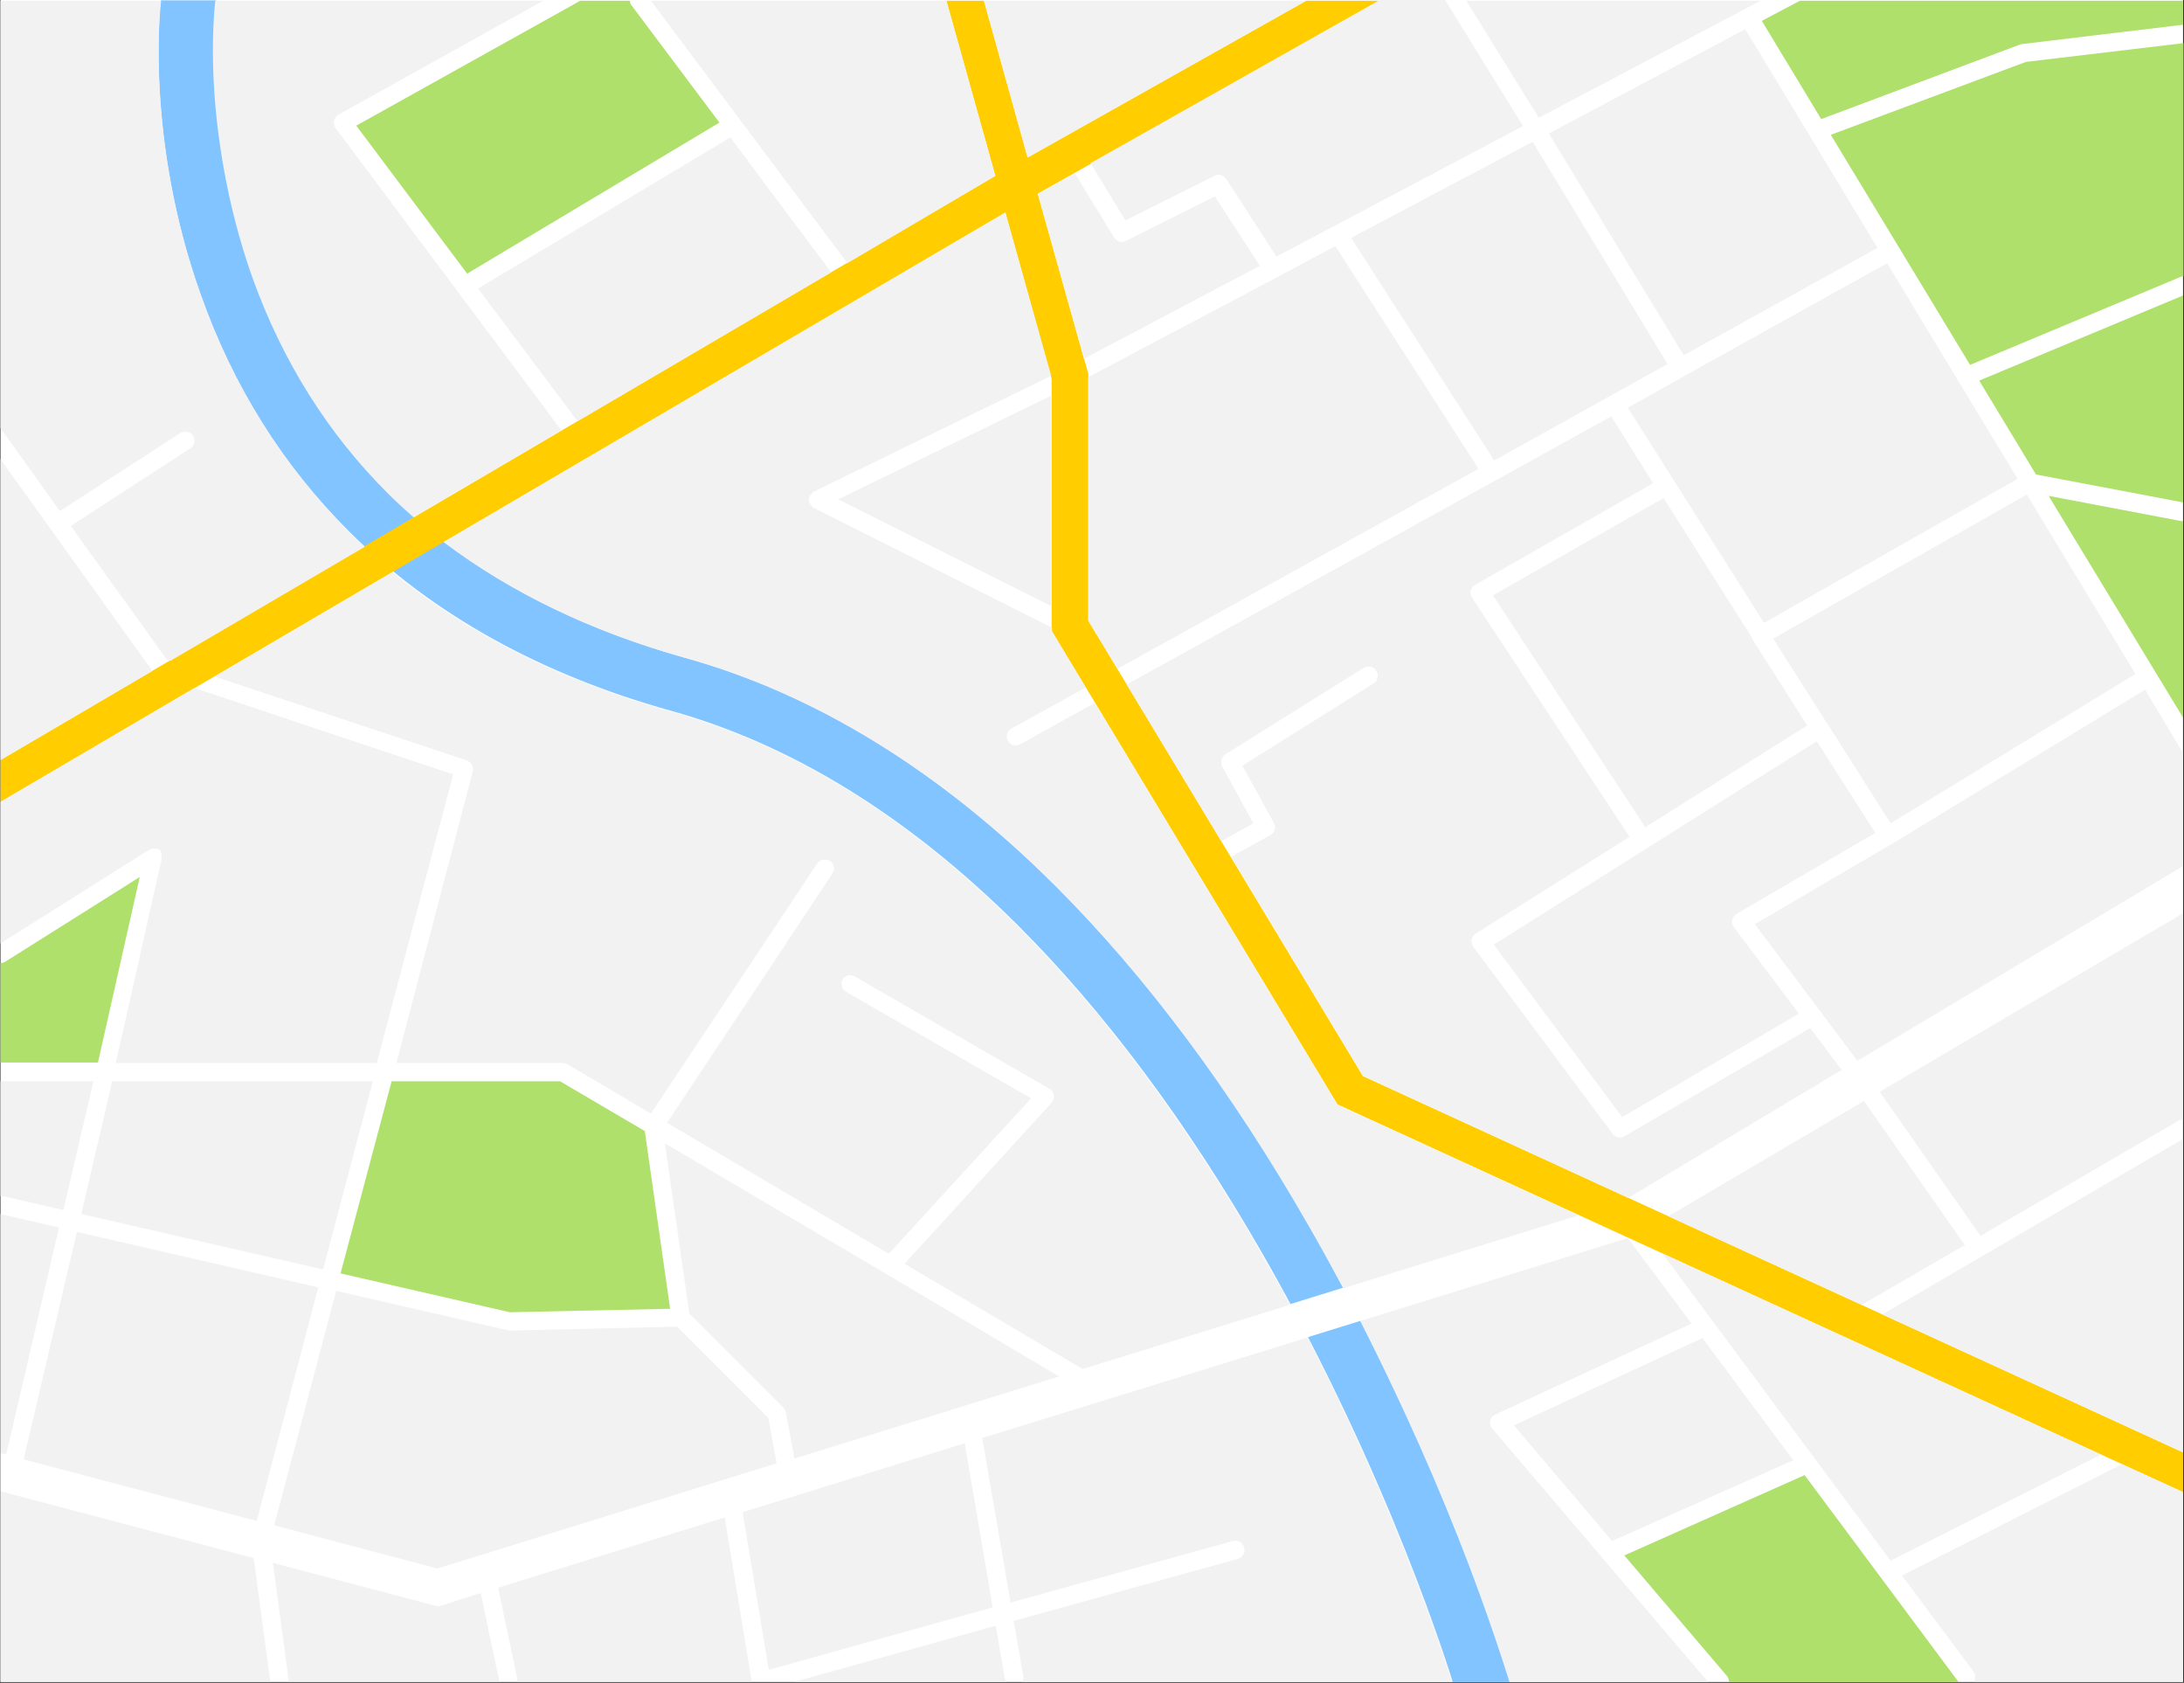 <svg xmlns="http://www.w3.org/2000/svg" xmlns:xlink="http://www.w3.org/1999/xlink" zoomAndPan="magnify" viewBox="0 0 2250 1733.25" preserveAspectRatio="xMidYMid meet" version="1.0"><rect x="0" y="0" width="2250" height="1733.25" fill="#333333" stroke="none"/><defs><clipPath id="162ed20835"><path d="M 0.488 0 L 2249.512 0 L 2249.512 1732.406 L 0.488 1732.406 Z M 0.488 0 " clip-rule="nonzero"/></clipPath><clipPath id="4fe7a35ebe"><path d="M 1673 1519 L 2018 1519 L 2018 1732.406 L 1673 1732.406 Z M 1673 1519 " clip-rule="nonzero"/></clipPath><clipPath id="b7dc6e4502"><path d="M 2039 304 L 2249.512 304 L 2249.512 518 L 2039 518 Z M 2039 304 " clip-rule="nonzero"/></clipPath><clipPath id="bd1bfc8ceb"><path d="M 2110 510 L 2249.512 510 L 2249.512 740 L 2110 740 Z M 2110 510 " clip-rule="nonzero"/></clipPath><clipPath id="15fbf6c01d"><path d="M 1886 44 L 2249.512 44 L 2249.512 376 L 1886 376 Z M 1886 44 " clip-rule="nonzero"/></clipPath><clipPath id="ac99ef9a96"><path d="M 163 0 L 1556 0 L 1556 1732.406 L 163 1732.406 Z M 163 0 " clip-rule="nonzero"/></clipPath><clipPath id="dc1b16ba88"><path d="M 0.488 891 L 2249.512 891 L 2249.512 1655 L 0.488 1655 Z M 0.488 891 " clip-rule="nonzero"/></clipPath><clipPath id="2f47e0c1f4"><path d="M 0.488 0 L 2249.512 0 L 2249.512 1537 L 0.488 1537 Z M 0.488 0 " clip-rule="nonzero"/></clipPath><clipPath id="d6530ba113"><path d="M 0.488 708 L 467 708 L 467 1095 L 0.488 1095 Z M 0.488 708 " clip-rule="nonzero"/></clipPath><clipPath id="ac6cd6e423"><path d="M 817 1674 L 1037 1674 L 1037 1732.406 L 817 1732.406 Z M 817 1674 " clip-rule="nonzero"/></clipPath><clipPath id="69946df633"><path d="M 0.488 472 L 158 472 L 158 783 L 0.488 783 Z M 0.488 472 " clip-rule="nonzero"/></clipPath><clipPath id="0089c6d789"><path d="M 0.488 0 L 376 0 L 376 681 L 0.488 681 Z M 0.488 0 " clip-rule="nonzero"/></clipPath><clipPath id="de3a15f749"><path d="M 0.488 1535 L 279 1535 L 279 1732 L 0.488 1732 Z M 0.488 1535 " clip-rule="nonzero"/></clipPath><clipPath id="1fdd1e9717"><path d="M 0.488 1250 L 61 1250 L 61 1499 L 0.488 1499 Z M 0.488 1250 " clip-rule="nonzero"/></clipPath><clipPath id="4afa0ce9dd"><path d="M 0.488 1113 L 97 1113 L 97 1247 L 0.488 1247 Z M 0.488 1113 " clip-rule="nonzero"/></clipPath><clipPath id="63ef8648ba"><path d="M 0.488 903 L 144 903 L 144 1095 L 0.488 1095 Z M 0.488 903 " clip-rule="nonzero"/></clipPath><clipPath id="2fbd4a29c3"><path d="M 1939 1173 L 2249.512 1173 L 2249.512 1496 L 1939 1496 Z M 1939 1173 " clip-rule="nonzero"/></clipPath><clipPath id="f88e3a478e"><path d="M 1959 1508 L 2249.512 1508 L 2249.512 1732 L 1959 1732 Z M 1959 1508 " clip-rule="nonzero"/></clipPath><clipPath id="ab437bdc39"><path d="M 1011 1377 L 1496 1377 L 1496 1732.406 L 1011 1732.406 Z M 1011 1377 " clip-rule="nonzero"/></clipPath><clipPath id="e91d3a7123"><path d="M 1401 1275 L 1760 1275 L 1760 1732.406 L 1401 1732.406 Z M 1401 1275 " clip-rule="nonzero"/></clipPath><clipPath id="171e0cac5f"><path d="M 1807 710 L 2249.512 710 L 2249.512 1093 L 1807 1093 Z M 1807 710 " clip-rule="nonzero"/></clipPath><clipPath id="7a9c4a6178"><path d="M 1936 940 L 2249.512 940 L 2249.512 1273 L 1936 1273 Z M 1936 940 " clip-rule="nonzero"/></clipPath><clipPath id="b9b7d40a72"><path d="M 1815 0 L 2249.512 0 L 2249.512 123 L 1815 123 Z M 1815 0 " clip-rule="nonzero"/></clipPath></defs><g clip-path="url(#162ed20835)"><path fill="#ffffff" d="M 0.527 -0.094 L 2249.023 -0.094 L 2249.023 1732.406 L 0.527 1732.406 Z M 0.527 -0.094 " fill-opacity="1" fill-rule="nonzero"/></g><g clip-path="url(#4fe7a35ebe)"><path fill="#aee06b" d="M 2017.43 1731.957 L 1859.137 1519.273 L 1673.41 1602.008 L 1779.09 1726.113 C 1780.438 1727.91 1781.336 1730.16 1781.336 1732.406 L 2017.43 1732.406 Z M 2017.43 1731.957 " fill-opacity="1" fill-rule="nonzero"/></g><g clip-path="url(#b7dc6e4502)"><path fill="#aee06b" d="M 2097.477 488.676 L 2249.023 517.453 L 2249.023 304.32 L 2039.016 392 Z M 2097.477 488.676 " fill-opacity="1" fill-rule="nonzero"/></g><path fill="#aee06b" d="M 690.363 1347.957 L 664.281 1164.949 L 577.039 1113.688 L 403.457 1113.688 L 350.84 1311.535 L 525.324 1351.555 Z M 690.363 1347.957 " fill-opacity="1" fill-rule="nonzero"/><g clip-path="url(#bd1bfc8ceb)"><path fill="#aee06b" d="M 2249.023 536.789 C 2248.574 536.789 2248.125 536.789 2247.676 536.789 L 2110.516 510.707 L 2249.023 739.129 Z M 2249.023 536.789 " fill-opacity="1" fill-rule="nonzero"/></g><path fill="#aee06b" d="M 367.031 129.406 L 481.254 281.836 L 741.18 126.258 L 650.793 5.75 C 649.441 4.402 648.992 2.605 648.992 0.805 L 597.727 0.805 Z M 367.031 129.406 " fill-opacity="1" fill-rule="nonzero"/><g clip-path="url(#15fbf6c01d)"><path fill="#aee06b" d="M 1886.117 138.848 L 2029.57 375.812 L 2245.875 285.434 C 2247.227 284.984 2248.125 284.535 2249.473 284.535 L 2249.473 44.422 L 2087.133 63.758 Z M 1886.117 138.848 " fill-opacity="1" fill-rule="nonzero"/></g><g clip-path="url(#ac99ef9a96)"><path fill="#82c4ff" d="M 206.488 302.52 C 239.766 397.398 291.48 479.684 360.285 548.027 C 445.277 632.562 556.805 694.613 690.816 731.938 C 815.383 766.559 935 840.301 1046.977 951.363 C 1137.367 1041.293 1222.359 1155.055 1300.156 1290.402 C 1433.27 1521.969 1495.777 1730.156 1496.676 1732.406 L 1555.586 1732.406 C 1554.688 1730.156 1536.25 1667.207 1502.523 1583.121 C 1446.762 1442.832 1388.75 1331.77 1349.176 1263.422 C 1269.129 1123.582 1180.539 1005.324 1087 911.797 C 968.281 793.539 840.113 714.848 706.105 677.527 C 581.988 642.906 479.457 586.25 401.207 508.91 C 338.699 447.309 291.48 372.215 260.902 285.883 C 233.02 208.543 224.027 135.699 221.328 88.488 C 218.18 36.777 222.676 0.805 222.676 0.355 L 165.566 0.355 C 165.117 6.652 149.375 141.996 206.488 302.52 Z M 206.488 302.52 " fill-opacity="1" fill-rule="nonzero"/></g><g clip-path="url(#dc1b16ba88)"><path fill="#ffffff" d="M 2249.023 891.562 L 2249.023 940.574 L 1686 1271.965 L 1684.203 1272.863 L 451.574 1654.617 L 0.527 1535.91 L 0.527 1496.789 L 450.676 1615.496 L 1670.711 1237.344 Z M 2249.023 891.562 " fill-opacity="1" fill-rule="nonzero"/></g><g clip-path="url(#2f47e0c1f4)"><path fill="#ffcd00" d="M 0.527 825.914 L 1035.734 218.887 L 1083.402 390.203 L 1083.402 649.648 L 1377.957 1137.52 L 2249.023 1536.809 L 2249.023 1495.891 L 1404.039 1108.293 L 1121.176 639.309 L 1121.176 384.805 L 1069.012 199.551 L 1421.578 0.805 L 1345.578 0.805 L 1058.668 162.23 L 1013.699 0.805 L 975.023 0.805 L 1025.391 181.113 L 0.527 782.746 Z M 0.527 825.914 " fill-opacity="1" fill-rule="nonzero"/></g><path fill="#f2f2f2" d="M 1315.898 285.434 C 1315.449 285.434 1315.449 285.434 1315.898 285.434 L 1121.176 388.402 L 1121.176 639.309 L 1151.309 688.77 L 1523.211 482.828 L 1375.707 253.508 Z M 1315.898 285.434 " fill-opacity="1" fill-rule="nonzero"/><path fill="#f2f2f2" d="M 1083.402 624.469 L 1083.402 407.289 L 863.5 514.305 Z M 1083.402 624.469 " fill-opacity="1" fill-rule="nonzero"/><path fill="#f2f2f2" d="M 912.066 1311.535 L 684.969 1177.539 L 710.152 1352.902 L 806.836 1449.578 C 808.188 1450.926 809.086 1452.723 809.535 1454.523 L 818.531 1502.188 L 1091.047 1417.652 Z M 912.066 1311.535 " fill-opacity="1" fill-rule="nonzero"/><path fill="#f2f2f2" d="M 1391.898 244.965 L 1539.398 474.285 L 1717.93 374.914 L 1578.973 146.043 Z M 1391.898 244.965 " fill-opacity="1" fill-rule="nonzero"/><path fill="#f2f2f2" d="M 993.914 1486.449 L 765.016 1557.492 L 791.996 1719.816 L 1022.691 1655.516 Z M 993.914 1486.449 " fill-opacity="1" fill-rule="nonzero"/><path fill="#f2f2f2" d="M 2016.98 391.551 L 1944.129 271.047 L 1736.367 386.605 C 1736.367 386.605 1735.918 386.605 1735.918 387.055 C 1735.469 387.055 1735.02 387.504 1735.02 387.504 L 1677.008 419.879 L 1817.312 641.555 L 2078.59 493.172 L 2017.879 392.898 C 2017.43 392.449 2016.98 392.449 2016.98 391.551 Z M 2016.98 391.551 " fill-opacity="1" fill-rule="nonzero"/><path fill="#f2f2f2" d="M 24.359 1503.086 L 264.5 1566.484 L 327.906 1325.922 L 79.223 1268.816 Z M 24.359 1503.086 " fill-opacity="1" fill-rule="nonzero"/><path fill="#f2f2f2" d="M 513.184 1635.281 L 532.969 1729.258 C 532.969 1730.16 533.418 1731.059 532.969 1731.957 L 774.461 1731.957 L 746.578 1562.887 Z M 513.184 1635.281 " fill-opacity="1" fill-rule="nonzero"/><path fill="#f2f2f2" d="M 83.719 1250.383 L 332.855 1307.488 L 384.121 1113.688 L 115.648 1113.688 Z M 83.719 1250.383 " fill-opacity="1" fill-rule="nonzero"/><path fill="#f2f2f2" d="M 282.488 1570.98 L 450.676 1615.496 L 800.094 1507.133 L 791.547 1460.367 L 697.559 1366.391 L 524.875 1370.438 C 523.977 1370.438 523.527 1370.438 522.629 1369.988 L 346.344 1329.52 Z M 282.488 1570.98 " fill-opacity="1" fill-rule="nonzero"/><path fill="#f2f2f2" d="M 1595.609 137.5 L 1734.566 365.922 L 1934.234 255.309 L 1797.977 30.031 Z M 1595.609 137.5 " fill-opacity="1" fill-rule="nonzero"/><path fill="#f2f2f2" d="M 2200.008 694.164 L 2088.031 509.359 L 1826.758 657.742 L 1881.621 744.078 C 1882.07 744.527 1882.07 744.527 1882.52 744.977 C 1882.52 745.426 1882.969 745.426 1882.969 745.875 L 1947.727 847.945 Z M 2200.008 694.164 " fill-opacity="1" fill-rule="nonzero"/><path fill="#f2f2f2" d="M 752.422 141.547 L 492.496 297.125 L 595.027 433.816 L 856.305 280.488 Z M 752.422 141.547 " fill-opacity="1" fill-rule="nonzero"/><path fill="#f2f2f2" d="M 1116.68 369.52 L 1297.91 273.742 L 1251.59 202.25 L 1159.852 248.113 C 1155.355 250.359 1150.406 248.562 1147.711 244.516 L 1107.238 178.418 L 1069.461 200 Z M 1116.68 369.52 " fill-opacity="1" fill-rule="nonzero"/><path fill="#f2f2f2" d="M 451.574 1654.617 L 281.137 1609.652 L 297.328 1730.156 C 297.328 1730.609 297.328 1731.508 297.328 1731.957 L 514.531 1731.957 L 495.195 1640.68 Z M 451.574 1654.617 " fill-opacity="1" fill-rule="nonzero"/><path fill="#f2f2f2" d="M 408.402 1094.805 L 579.738 1094.805 C 581.539 1094.805 582.887 1095.254 584.688 1096.152 L 670.578 1146.961 L 841.914 889.312 C 843.711 886.613 846.859 885.266 849.559 885.266 C 851.359 885.266 853.156 885.715 854.957 886.617 C 859.453 889.312 860.352 895.16 857.652 899.656 L 687.219 1156.406 L 915.664 1291.301 L 1062.266 1131.227 L 871.594 1021.512 C 867.098 1018.812 865.75 1013.418 867.996 1008.922 C 869.797 1005.773 872.941 1004.422 876.09 1004.422 C 877.891 1004.422 879.238 1004.875 880.59 1005.773 L 1081.156 1121.332 C 1083.402 1122.68 1085.203 1125.379 1085.652 1128.078 C 1086.102 1130.773 1085.203 1133.922 1083.402 1135.723 L 931.855 1301.641 L 1115.332 1410.008 L 1328.938 1343.91 C 1319.496 1326.371 1309.602 1308.836 1299.258 1290.852 C 1221.461 1155.508 1136.469 1041.293 1046.078 951.816 C 934.551 840.75 814.934 767.008 689.914 732.387 C 578.391 701.359 482.605 653.246 404.355 589.398 L 221.328 696.863 L 480.805 783.195 C 485.301 784.547 488 789.492 487.102 794.438 Z M 408.402 1094.805 " fill-opacity="1" fill-rule="nonzero"/><path fill="#f2f2f2" d="M 705.656 677.527 C 839.664 714.848 967.828 793.539 1086.551 911.797 C 1180.539 1005.324 1268.68 1123.582 1348.727 1263.422 C 1359.07 1281.406 1370.762 1302.543 1383.801 1326.824 L 1626.191 1251.73 L 1377.957 1137.969 L 1127.922 723.844 L 1051.023 766.559 C 1046.527 769.258 1040.68 767.457 1038.434 762.961 C 1035.734 758.465 1037.531 752.621 1042.031 750.371 L 1118.48 708.105 L 1083.852 650.551 L 1083.852 646.504 L 838.766 523.297 C 835.617 521.5 833.371 518.352 833.371 514.754 C 833.371 511.156 835.617 508.012 838.766 506.211 L 1082.953 387.055 L 1035.734 218.887 L 456.973 558.371 C 526.227 610.531 609.418 650.551 705.656 677.527 Z M 705.656 677.527 " fill-opacity="1" fill-rule="nonzero"/><path fill="#f2f2f2" d="M 1673.41 1170.344 C 1669.363 1172.594 1663.965 1171.691 1661.266 1167.648 L 1517.812 975.195 C 1516.465 972.949 1515.562 970.25 1516.016 968.004 C 1516.465 965.305 1517.812 963.055 1520.062 961.707 L 1678.805 861.887 L 1516.465 615.477 C 1515.113 613.227 1514.664 610.531 1515.113 608.281 C 1515.562 605.586 1517.363 603.785 1519.613 602.438 L 1703.09 497.668 L 1659.918 428.871 L 1160.75 704.957 L 1258.336 866.383 L 1291.164 847.945 L 1259.234 789.492 C 1256.988 784.996 1258.336 779.598 1262.383 776.902 L 1404.938 687.871 C 1406.285 686.973 1408.086 686.52 1409.883 686.52 C 1413.031 686.52 1416.18 687.871 1417.98 691.02 C 1420.676 695.516 1419.328 701.359 1414.832 704.059 L 1279.922 788.59 L 1312.301 847.496 C 1315 851.992 1313.199 857.836 1308.703 860.086 L 1268.23 882.57 L 1404.488 1108.293 L 1677.457 1233.746 L 1897.359 1101.996 L 1864.98 1058.832 Z M 1673.41 1170.344 " fill-opacity="1" fill-rule="nonzero"/><path fill="#f2f2f2" d="M 1861.832 747.223 L 1806.07 659.543 C 1805.621 659.094 1805.172 658.195 1805.172 657.293 L 1713.883 512.957 L 1538.051 613.227 L 1694.996 851.992 Z M 1861.832 747.223 " fill-opacity="1" fill-rule="nonzero"/><path fill="#f2f2f2" d="M 1920.293 1133.922 L 1718.828 1252.629 L 1918.047 1343.91 L 2024.176 1282.309 Z M 1920.293 1133.922 " fill-opacity="1" fill-rule="nonzero"/><path fill="#f2f2f2" d="M 1789.43 941.023 L 1931.984 857.84 L 1871.727 763.41 L 1538.949 972.949 L 1671.16 1150.559 L 1853.289 1043.992 L 1786.285 954.961 C 1784.484 952.715 1784.035 950.016 1784.484 947.316 C 1785.383 944.621 1787.184 942.371 1789.43 941.023 Z M 1789.43 941.023 " fill-opacity="1" fill-rule="nonzero"/><path fill="#f2f2f2" d="M 1559.637 1468.012 L 1660.816 1587.168 L 1847.441 1503.984 L 1753.906 1378.082 Z M 1559.637 1468.012 " fill-opacity="1" fill-rule="nonzero"/><g clip-path="url(#d6530ba113)"><path fill="#f2f2f2" d="M 153.422 875.375 C 153.875 875.375 154.324 874.926 154.324 874.926 C 154.773 874.926 155.223 874.477 155.223 874.477 C 155.672 874.477 156.121 874.477 156.121 874.023 C 156.121 874.023 156.121 874.023 156.57 874.023 C 157.02 874.023 157.473 874.023 157.922 874.023 C 158.371 874.023 158.82 874.023 158.82 874.023 L 160.168 874.023 C 160.617 874.023 160.617 874.023 161.07 874.023 C 161.07 874.023 161.07 874.023 161.52 874.023 C 161.969 874.023 161.969 874.023 162.418 874.477 C 162.418 874.477 162.418 874.477 162.867 874.477 C 163.316 874.477 163.316 874.926 163.766 874.926 C 164.215 874.926 164.215 875.375 164.668 875.824 C 164.668 875.824 164.668 875.824 165.117 876.273 L 165.566 876.723 C 165.566 876.723 165.566 876.723 165.566 877.172 C 166.016 877.621 166.016 877.621 166.016 878.07 C 166.016 878.523 166.465 878.523 166.465 878.973 L 166.465 884.367 C 166.465 884.816 166.465 884.816 166.465 885.266 L 119.246 1094.805 L 388.168 1094.805 L 466.863 797.586 L 200.191 708.555 L 0.527 825.914 L 0.527 971.598 L 153.422 875.375 C 152.973 875.375 152.973 875.375 153.422 875.375 Z M 153.422 875.375 " fill-opacity="1" fill-rule="nonzero"/></g><g clip-path="url(#ac6cd6e423)"><path fill="#f2f2f2" d="M 1025.84 1674.402 L 817.629 1732.406 L 1036.633 1732.406 C 1036.184 1731.508 1035.734 1730.609 1035.285 1729.258 Z M 1025.84 1674.402 " fill-opacity="1" fill-rule="nonzero"/></g><g clip-path="url(#69946df633)"><path fill="#f2f2f2" d="M 0.527 472.938 L 0.527 782.746 L 157.02 691.02 Z M 0.527 472.938 " fill-opacity="1" fill-rule="nonzero"/></g><path fill="#f2f2f2" d="M 1025.391 181.113 L 975.023 0.805 L 670.578 0.805 L 872.941 271.047 Z M 1025.391 181.113 " fill-opacity="1" fill-rule="nonzero"/><path fill="#f2f2f2" d="M 260.004 285.883 C 291.031 372.215 338.25 447.309 400.309 508.91 C 408.402 517.004 417.398 525.098 425.941 532.742 L 578.391 443.262 L 345.895 132.102 C 344.098 129.855 343.648 127.156 344.098 124.461 C 344.547 121.762 346.344 119.512 348.594 118.164 L 559.504 0.805 L 221.777 0.805 C 221.777 1.254 217.281 37.227 220.43 88.938 C 223.129 135.699 232.57 208.543 260.004 285.883 Z M 260.004 285.883 " fill-opacity="1" fill-rule="nonzero"/><g clip-path="url(#0089c6d789)"><path fill="#f2f2f2" d="M 185.801 445.957 C 187.602 445.059 188.949 444.609 190.75 444.609 C 193.898 444.609 197.043 445.957 198.844 448.656 C 201.543 453.152 200.641 459 196.145 461.695 L 72.926 541.734 L 171.859 679.328 L 175.457 680.676 L 375.574 563.316 C 370.18 558.371 365.23 553.426 360.285 548.48 C 291.93 480.582 240.215 397.848 206.488 302.969 C 149.824 142.445 165.117 6.652 166.016 0.805 L 0.527 0.805 L 0.527 441.012 L 61.684 526.445 Z M 185.801 445.957 " fill-opacity="1" fill-rule="nonzero"/></g><g clip-path="url(#de3a15f749)"><path fill="#f2f2f2" d="M 278.441 1731.957 L 261.352 1604.707 L 0.527 1535.91 L 0.527 1731.957 Z M 278.441 1731.957 " fill-opacity="1" fill-rule="nonzero"/></g><g clip-path="url(#1fdd1e9717)"><path fill="#f2f2f2" d="M 60.785 1264.32 L 0.527 1250.383 L 0.527 1496.789 L 6.371 1498.141 Z M 60.785 1264.32 " fill-opacity="1" fill-rule="nonzero"/></g><g clip-path="url(#4afa0ce9dd)"><path fill="#f2f2f2" d="M 3.223 1231.945 L 65.281 1246.336 L 96.312 1113.688 L 0.527 1113.688 L 0.527 1231.945 L 0.977 1231.945 C 1.875 1231.496 2.324 1231.945 3.223 1231.945 Z M 3.223 1231.945 " fill-opacity="1" fill-rule="nonzero"/></g><g clip-path="url(#63ef8648ba)"><path fill="#aee06b" d="M 100.809 1094.805 L 143.98 903.254 L 5.473 990.484 C 4.125 991.383 2.324 991.832 0.527 991.832 L 0.527 1094.352 L 100.809 1094.352 Z M 100.809 1094.805 " fill-opacity="1" fill-rule="nonzero"/></g><path fill="#f2f2f2" d="M 1345.578 0.805 L 1013.699 0.805 L 1058.668 162.23 Z M 1345.578 0.805 " fill-opacity="1" fill-rule="nonzero"/><g clip-path="url(#2fbd4a29c3)"><path fill="#f2f2f2" d="M 2249.023 1495.891 L 2249.023 1173.043 L 1939.18 1353.801 Z M 2249.023 1495.891 " fill-opacity="1" fill-rule="nonzero"/></g><path fill="#f2f2f2" d="M 1712.531 1290.852 L 1947.727 1607.402 L 2164.48 1498.141 Z M 1712.531 1290.852 " fill-opacity="1" fill-rule="nonzero"/><g clip-path="url(#f88e3a478e)"><path fill="#f2f2f2" d="M 1959.418 1622.691 L 2033.168 1721.613 C 2035.418 1724.762 2035.418 1728.809 2033.617 1731.957 L 2249.023 1731.957 L 2249.023 1536.809 L 2186.066 1508.031 Z M 1959.418 1622.691 " fill-opacity="1" fill-rule="nonzero"/></g><g clip-path="url(#ab437bdc39)"><path fill="#f2f2f2" d="M 1011.902 1481.051 L 1041.133 1650.57 L 1270.027 1587.168 C 1274.977 1585.82 1280.371 1588.52 1281.719 1593.914 C 1283.07 1598.859 1280.371 1604.258 1274.977 1605.605 L 1044.277 1669.457 L 1054.172 1726.113 C 1054.621 1728.359 1054.172 1730.609 1052.824 1732.406 L 1495.777 1732.406 C 1495.328 1730.609 1447.211 1571.883 1346.926 1377.633 Z M 1011.902 1481.051 " fill-opacity="1" fill-rule="nonzero"/></g><g clip-path="url(#e91d3a7123)"><path fill="#f2f2f2" d="M 1650.926 1604.707 L 1537.148 1471.16 C 1535.352 1468.91 1534.453 1465.766 1535.352 1463.066 C 1535.801 1460.367 1538.051 1457.672 1540.746 1456.77 L 1742.664 1363.246 L 1677.008 1275.113 L 1401.34 1360.547 C 1432.371 1421.699 1467.895 1496.789 1502.074 1583.121 C 1535.352 1667.207 1554.238 1730.16 1555.137 1732.406 L 1759.75 1732.406 Z M 1650.926 1604.707 " fill-opacity="1" fill-rule="nonzero"/></g><g clip-path="url(#171e0cac5f)"><path fill="#f2f2f2" d="M 1949.973 868.629 L 1807.867 951.816 L 1913.547 1092.555 L 2249.023 892.012 L 2249.023 775.551 L 2209.902 710.352 Z M 1949.973 868.629 " fill-opacity="1" fill-rule="nonzero"/></g><g clip-path="url(#7a9c4a6178)"><path fill="#f2f2f2" d="M 2040.363 1272.863 L 2244.527 1154.156 C 2245.875 1153.258 2247.676 1152.809 2249.023 1152.809 L 2249.023 940.574 L 1936.484 1124.48 Z M 2040.363 1272.863 " fill-opacity="1" fill-rule="nonzero"/></g><g clip-path="url(#b9b7d40a72)"><path fill="#aee06b" d="M 2081.285 45.77 C 2082.188 45.32 2082.637 45.32 2083.535 45.32 L 2248.574 25.535 L 2249.023 25.535 L 2249.023 0.805 L 1854.188 0.805 L 1815.062 21.488 L 1876.223 122.66 Z M 2081.285 45.77 " fill-opacity="1" fill-rule="nonzero"/></g><path fill="#f2f2f2" d="M 1813.715 0.805 L 1510.617 0.805 L 1585.27 121.312 Z M 1813.715 0.805 " fill-opacity="1" fill-rule="nonzero"/><path fill="#f2f2f2" d="M 1159.402 226.98 L 1251.141 181.113 C 1255.637 178.867 1260.586 180.215 1263.281 184.262 L 1315 264.301 L 1569.078 129.855 L 1489.031 0.355 C 1489.031 0.355 1489.031 0.355 1489.031 -0.094 L 1421.578 -0.094 L 1123.426 168.074 Z M 1159.402 226.98 " fill-opacity="1" fill-rule="nonzero"/></svg>

